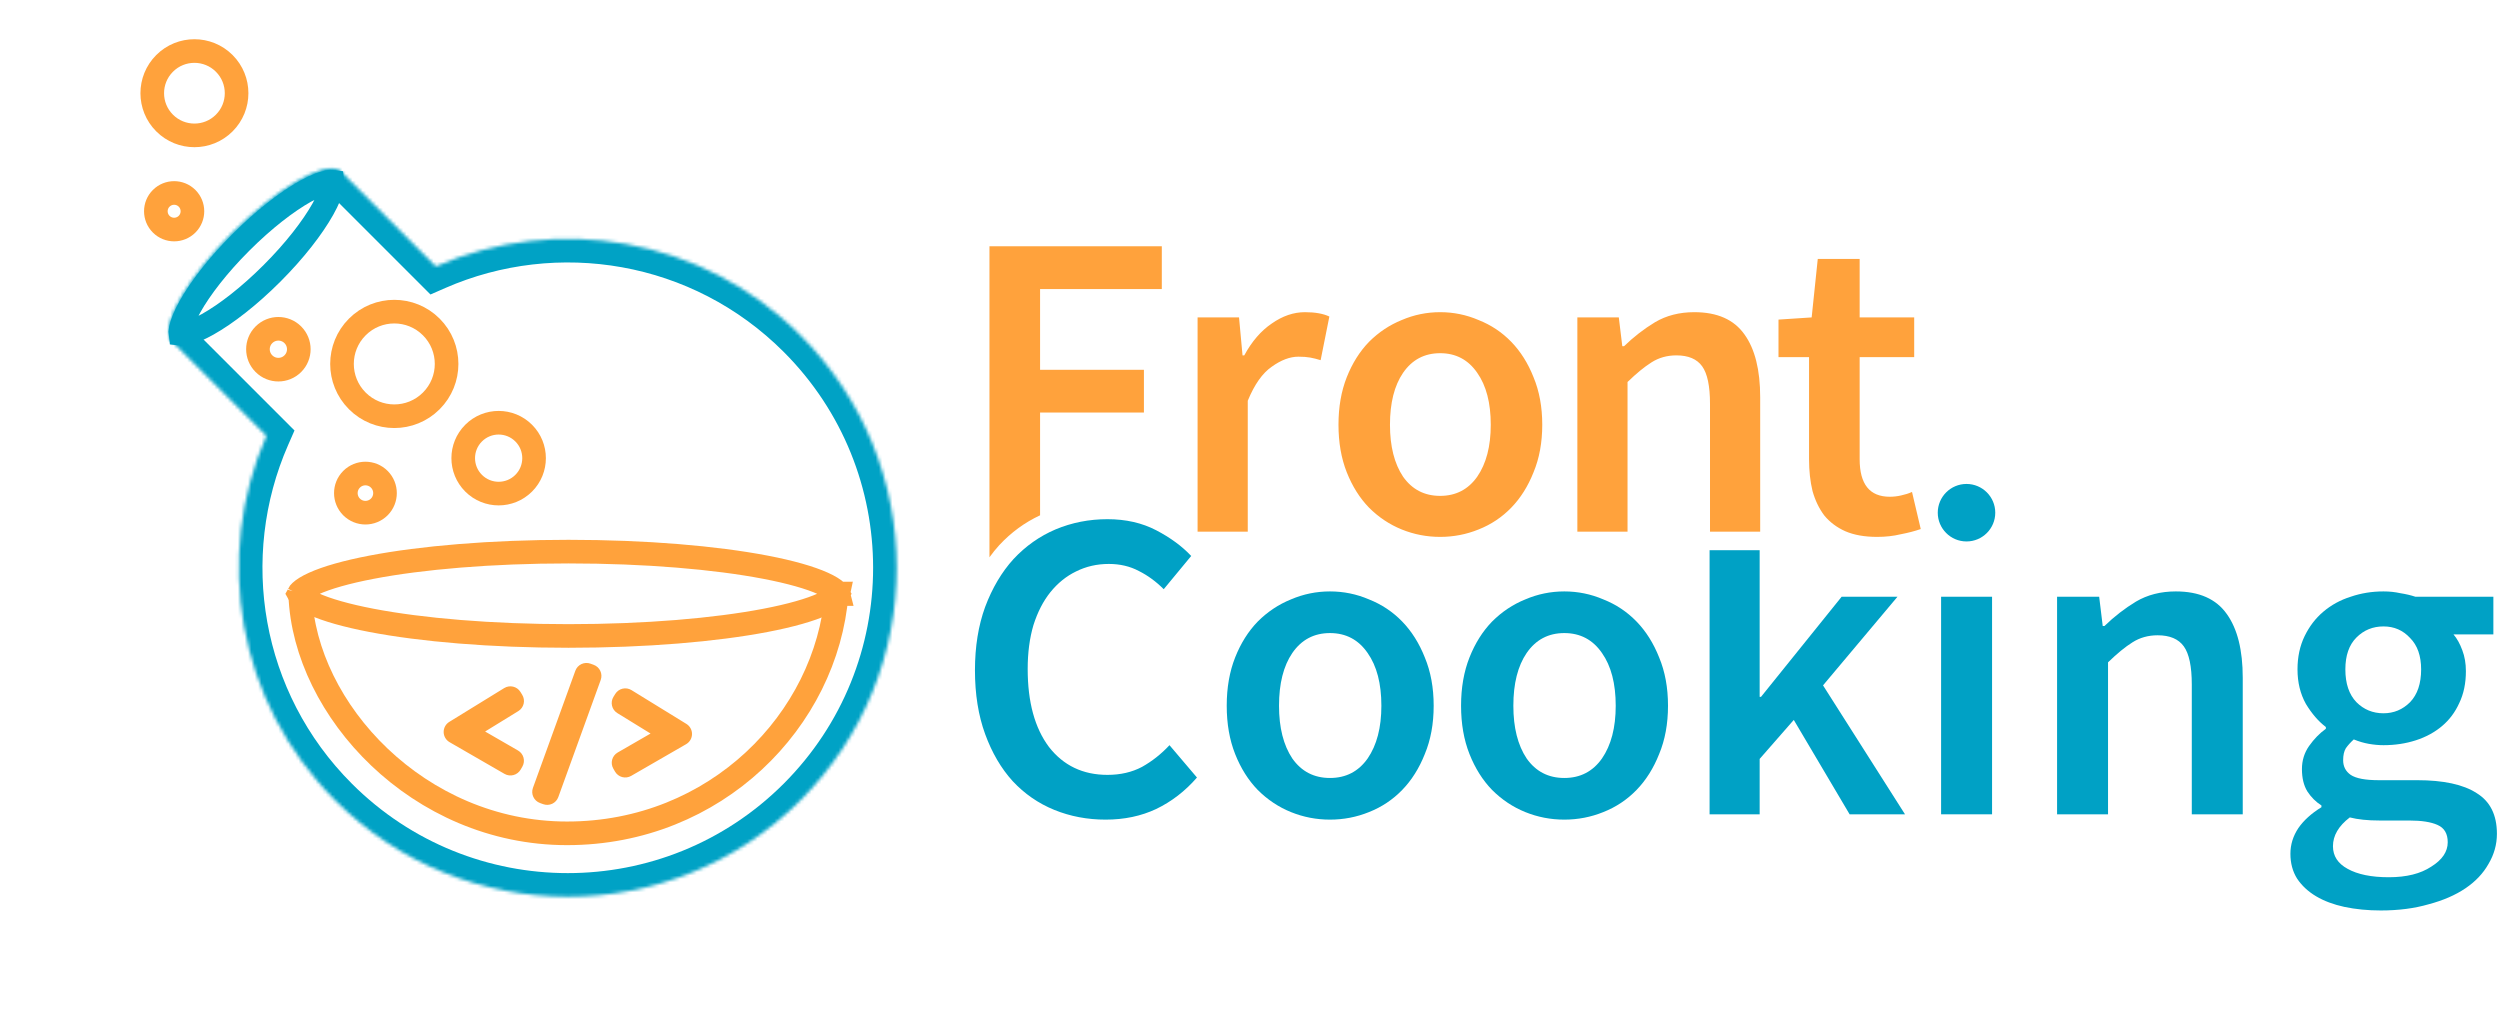 <svg
    width="741"
    height="307"
    viewBox="0 0 741 307"
    fill="none"
    xmlns="http://www.w3.org/2000/svg"
>
    <g id="Logo v2">
        <g id="Glass">
            <g id="Union">
                <mask id="path-1-inside-1" fill="white">
                    <path
                        fill-rule="evenodd"
                        clip-rule="evenodd"
                        d="M100.285 50.328C95.453 48.015 81.959 55.926 68.943 68.943C55.926 81.959 48.015 95.453 50.328 100.285L50.205 100.409L50.912 101.116L78.959 129.163C63.333 164.864 70.129 208.015 99.349 237.234C137.425 275.31 199.158 275.31 237.234 237.234C275.31 199.158 275.31 137.425 237.234 99.349C208.015 70.129 164.864 63.333 129.163 78.959L101.116 50.912L100.409 50.205L100.285 50.328Z"
                    />
                </mask>
                <path
                    d="M100.285 50.328L97.262 56.642L101.731 58.782L105.235 55.278L100.285 50.328ZM50.328 100.285L55.278 105.235L58.782 101.731L56.642 97.262L50.328 100.285ZM50.205 100.409L45.255 95.459L40.305 100.409L45.255 105.359L50.205 100.409ZM50.912 101.116L45.962 106.066L50.912 101.116ZM78.959 129.163L85.371 131.97L87.287 127.592L83.908 124.214L78.959 129.163ZM129.163 78.959L124.214 83.908L127.592 87.287L131.97 85.371L129.163 78.959ZM101.116 50.912L96.166 55.861L101.116 50.912ZM100.409 50.205L105.359 45.255L100.409 40.305L95.459 45.255L100.409 50.205ZM103.308 44.015C99.728 42.301 95.873 42.945 93.239 43.705C90.32 44.547 87.21 46.034 84.119 47.862C77.897 51.544 70.812 57.174 63.993 63.993L73.893 73.893C80.09 67.695 86.26 62.862 91.247 59.911C93.761 58.424 95.743 57.553 97.12 57.156C98.782 56.676 98.426 57.199 97.262 56.642L103.308 44.015ZM63.993 63.993C57.174 70.812 51.544 77.897 47.862 84.119C46.034 87.21 44.547 90.32 43.705 93.239C42.945 95.873 42.301 99.728 44.015 103.308L56.642 97.262C57.199 98.426 56.677 98.782 57.156 97.12C57.553 95.743 58.424 93.761 59.911 91.247C62.862 86.26 67.695 80.09 73.893 73.893L63.993 63.993ZM55.154 105.359L55.278 105.235L45.379 95.335L45.255 95.459L55.154 105.359ZM55.861 96.166L55.154 95.459L45.255 105.359L45.962 106.066L55.861 96.166ZM83.908 124.214L55.861 96.166L45.962 106.066L74.009 134.113L83.908 124.214ZM72.546 126.356C55.803 164.608 63.074 210.859 94.399 242.184L104.298 232.285C77.184 205.171 70.862 165.119 85.371 131.97L72.546 126.356ZM94.399 242.184C135.209 282.994 201.374 282.994 242.184 242.184L232.285 232.285C196.942 267.627 139.641 267.627 104.298 232.285L94.399 242.184ZM242.184 242.184C282.994 201.374 282.994 135.209 242.184 94.399L232.285 104.298C267.627 139.641 267.627 196.942 232.285 232.285L242.184 242.184ZM242.184 94.399C210.859 63.074 164.608 55.803 126.356 72.546L131.97 85.371C165.119 70.862 205.171 77.184 232.285 104.298L242.184 94.399ZM96.166 55.861L124.214 83.908L134.113 74.009L106.066 45.962L96.166 55.861ZM95.459 55.154L96.166 55.861L106.066 45.962L105.359 45.255L95.459 55.154ZM105.235 55.278L105.359 55.154L95.459 45.255L95.335 45.379L105.235 55.278Z"
                    fill="#00A2C5"
                    mask="url(#path-1-inside-1)"
                />
            </g>
            <path
                id="Ellipse 50"
                d="M97.079 53.981C97.896 53.818 98.355 53.831 98.583 53.863C98.615 54.091 98.628 54.55 98.465 55.366C98.142 56.976 97.256 59.213 95.711 61.97C92.645 67.441 87.382 74.256 80.61 81.028C73.839 87.799 67.024 93.062 61.553 96.128C58.796 97.674 56.559 98.559 54.949 98.882C54.132 99.046 53.673 99.032 53.446 99C53.413 98.772 53.4 98.313 53.564 97.497C53.887 95.887 54.772 93.65 56.317 90.893C59.383 85.422 64.647 78.607 71.418 71.835C78.189 65.064 85.005 59.801 90.475 56.735C93.233 55.189 95.47 54.304 97.079 53.981Z"
                stroke="#00A2C5"
                stroke-width="7"
            />
            <g id="liquid">
                <path
                    id="Ellipse 51"
                    d="M248.51 175.915C248.51 175.915 248.509 175.92 248.505 175.932C248.507 175.92 248.509 175.915 248.51 175.915ZM247.911 175.33C248.269 175.665 248.417 175.888 248.475 176C248.417 176.112 248.269 176.335 247.911 176.67C247.191 177.344 245.934 178.161 243.994 179.04C240.135 180.788 234.331 182.449 226.885 183.876C212.05 186.719 191.406 188.5 168.5 188.5C145.594 188.5 124.95 186.719 110.115 183.876C102.669 182.449 96.865 180.788 93.006 179.04C91.066 178.161 89.809 177.344 89.089 176.67C88.731 176.335 88.583 176.112 88.525 176C88.583 175.888 88.731 175.665 89.089 175.33C89.809 174.656 91.066 173.839 93.006 172.96C96.865 171.212 102.669 169.551 110.115 168.124C124.95 165.281 145.594 163.5 168.5 163.5C191.406 163.5 212.05 165.281 226.885 168.124C234.331 169.551 240.135 171.212 243.994 172.96C245.934 173.839 247.191 174.656 247.911 175.33ZM88.49 175.915C88.491 175.915 88.493 175.92 88.495 175.932C88.491 175.92 88.49 175.915 88.49 175.915ZM88.49 176.085C88.49 176.085 88.491 176.08 88.495 176.068C88.493 176.08 88.491 176.085 88.49 176.085ZM248.505 176.068C248.509 176.08 248.51 176.085 248.51 176.085C248.509 176.085 248.507 176.08 248.505 176.068Z"
                    stroke="#FFA23C"
                    stroke-width="7"
                />
                <path
                    id="Ellipse 59"
                    d="M248 176C244.992 213.39 212.214 247 168.07 247C123.926 247 90.289 210.274 89 176.445"
                    stroke="#FFA23C"
                    stroke-width="7"
                />
                <path
                    id="Union_2"
                    d="M173.824 200L175.016 196.709C174.143 196.393 173.18 196.437 172.34 196.83C171.499 197.224 170.849 197.936 170.533 198.808L173.824 200ZM161.251 234.725L157.96 233.534C157.302 235.351 158.242 237.358 160.06 238.016L161.251 234.725ZM174.765 200.34L178.055 201.532C178.714 199.714 177.774 197.708 175.956 197.049L174.765 200.34ZM162.191 235.066L161 238.357C161.873 238.673 162.835 238.629 163.676 238.236C164.517 237.842 165.166 237.13 165.482 236.257L162.191 235.066ZM151.281 206.929L154.262 205.095C153.249 203.448 151.093 202.935 149.447 203.948L151.281 206.929ZM135.714 216.508L133.88 213.528H133.88L135.714 216.508ZM151.805 207.781L153.64 210.761C154.43 210.275 154.995 209.494 155.21 208.591C155.425 207.688 155.273 206.737 154.786 205.946L151.805 207.781ZM136.953 216.92L135.119 213.94C134.069 214.586 133.436 215.737 133.453 216.97C133.471 218.203 134.136 219.336 135.204 219.952L136.953 216.92ZM151.793 225.482L154.825 227.231C155.791 225.557 155.216 223.416 153.542 222.45L151.793 225.482ZM151.293 226.348L149.544 229.38C150.348 229.844 151.304 229.969 152.2 229.729C153.097 229.488 153.861 228.901 154.325 228.097L151.293 226.348ZM135.727 217.367L137.476 214.336L137.476 214.336L135.727 217.367ZM135 216.948L133.166 213.967C132.115 214.614 131.483 215.765 131.5 216.998C131.518 218.231 132.183 219.364 133.251 219.98L135 216.948ZM184.809 208.379L181.828 206.545C180.815 208.191 181.329 210.347 182.975 211.36L184.809 208.379ZM199.661 217.519L201.41 220.551C202.479 219.935 203.144 218.802 203.161 217.569C203.179 216.336 202.546 215.185 201.496 214.538L199.661 217.519ZM185.333 207.528L187.168 204.547C186.377 204.06 185.426 203.908 184.523 204.123C183.62 204.338 182.839 204.903 182.353 205.693L185.333 207.528ZM200.9 217.107L199.066 220.088L199.066 220.088L200.9 217.107ZM201.614 217.547L203.363 220.578C204.432 219.962 205.097 218.829 205.114 217.596C205.132 216.363 204.499 215.212 203.449 214.566L201.614 217.547ZM200.888 217.966L202.637 220.998H202.637L200.888 217.966ZM185.321 226.947L182.289 228.696C182.753 229.5 183.518 230.087 184.414 230.327C185.311 230.568 186.266 230.442 187.07 229.978L185.321 226.947ZM184.821 226.081L183.072 223.049C181.398 224.015 180.824 226.155 181.79 227.83L184.821 226.081ZM170.533 198.808L157.96 233.534L164.542 235.917L177.115 201.191L170.533 198.808ZM175.956 197.049L175.016 196.709L172.633 203.291L173.573 203.631L175.956 197.049ZM165.482 236.257L178.055 201.532L171.474 199.149L158.901 233.874L165.482 236.257ZM160.06 238.016L161 238.357L163.383 231.775L162.443 231.435L160.06 238.016ZM149.447 203.948L133.88 213.528L137.549 219.489L153.115 209.91L149.447 203.948ZM154.786 205.946L154.262 205.095L148.3 208.763L148.824 209.615L154.786 205.946ZM138.787 219.901L153.64 210.761L149.971 204.8L135.119 213.94L138.787 219.901ZM153.542 222.45L138.702 213.889L135.204 219.952L150.044 228.514L153.542 222.45ZM154.325 228.097L154.825 227.231L148.761 223.733L148.262 224.599L154.325 228.097ZM133.978 220.399L149.544 229.38L153.042 223.316L137.476 214.336L133.978 220.399ZM133.251 219.98L133.978 220.399L137.476 214.336L136.749 213.916L133.251 219.98ZM133.88 213.528L133.166 213.967L136.834 219.929L137.549 219.489L133.88 213.528ZM182.975 211.36L197.827 220.5L201.496 214.538L186.644 205.398L182.975 211.36ZM182.353 205.693L181.828 206.545L187.79 210.214L188.314 209.362L182.353 205.693ZM202.734 214.126L187.168 204.547L183.499 210.508L199.066 220.088L202.734 214.126ZM203.449 214.566L202.734 214.126L199.066 220.088L199.78 220.528L203.449 214.566ZM202.637 220.998L203.363 220.578L199.865 214.515L199.139 214.934L202.637 220.998ZM187.07 229.978L202.637 220.998L199.139 214.934L183.572 223.915L187.07 229.978ZM181.79 227.83L182.289 228.696L188.353 225.198L187.853 224.332L181.79 227.83ZM197.912 214.487L183.072 223.049L186.57 229.112L201.41 220.551L197.912 214.487Z"
                    fill="#FFA23C"
                />
            </g>
        </g>
        <g id="bubbles">
            <circle
                id="Ellipse 53"
                cx="147.799"
                cy="135.799"
                r="10.5"
                transform="rotate(-45 147.799 135.799)"
                stroke="#FFA23C"
                stroke-width="7"
            />
            <circle
                id="Ellipse 54"
                cx="116.87"
                cy="107.87"
                r="15.5"
                transform="rotate(-45 116.87 107.87)"
                stroke="#FFA23C"
                stroke-width="7"
            />
            <circle
                id="Ellipse 55"
                cx="57.627"
                cy="27.627"
                r="12.5"
                transform="rotate(-45 57.627 27.627)"
                stroke="#FFA23C"
                stroke-width="7"
            />
            <circle
                id="Ellipse 56"
                cx="51.616"
                cy="62.616"
                r="5.421"
                transform="rotate(-45 51.616 62.616)"
                stroke="#FFA23C"
                stroke-width="7"
            />
            <circle
                id="Ellipse 57"
                cx="82.512"
                cy="103.512"
                r="6.054"
                transform="rotate(-45 82.512 103.512)"
                stroke="#FFA23C"
                stroke-width="7"
            />
            <circle
                id="Ellipse 58"
                cx="108.314"
                cy="146.157"
                r="5.803"
                transform="rotate(-45 108.314 146.157)"
                stroke="#FFA23C"
                stroke-width="7"
            />
        </g>
        <path
            id="Front"
            fill-rule="evenodd"
            clip-rule="evenodd"
            d="M293.276 165.179V73H344.361V85.674H308.278V109.6H339.059V122.275H308.278V152.736C303.722 154.859 299.681 157.817 296.156 161.611C295.14 162.731 294.18 163.92 293.276 165.179ZM354.964 157.582V94.081H367.25L368.285 105.333H368.802C371.044 101.194 373.76 98.047 376.95 95.891C380.14 93.65 383.417 92.529 386.779 92.529C389.797 92.529 392.211 92.96 394.022 93.822L391.435 106.755C390.314 106.41 389.279 106.152 388.331 105.979C387.383 105.807 386.219 105.721 384.839 105.721C382.339 105.721 379.709 106.712 376.95 108.695C374.191 110.592 371.82 113.955 369.837 118.783V157.582H354.964ZM415.48 156.935C419.101 158.401 422.895 159.134 426.861 159.134C430.827 159.134 434.621 158.401 438.242 156.935C441.95 155.47 445.183 153.314 447.942 150.469C450.701 147.624 452.9 144.132 454.538 139.993C456.262 135.855 457.124 131.156 457.124 125.896C457.124 120.637 456.262 115.938 454.538 111.799C452.9 107.661 450.701 104.169 447.942 101.323C445.183 98.478 441.95 96.323 438.242 94.857C434.621 93.305 430.827 92.529 426.861 92.529C422.895 92.529 419.101 93.305 415.48 94.857C411.859 96.323 408.626 98.478 405.78 101.323C403.021 104.169 400.823 107.661 399.184 111.799C397.546 115.938 396.727 120.637 396.727 125.896C396.727 131.156 397.546 135.855 399.184 139.993C400.823 144.132 403.021 147.624 405.78 150.469C408.626 153.314 411.859 155.47 415.48 156.935ZM437.854 141.286C435.181 145.08 431.517 146.977 426.861 146.977C422.205 146.977 418.541 145.08 415.868 141.286C413.281 137.406 411.988 132.276 411.988 125.896C411.988 119.43 413.281 114.299 415.868 110.506C418.541 106.626 422.205 104.686 426.861 104.686C431.517 104.686 435.181 106.626 437.854 110.506C440.527 114.299 441.863 119.43 441.863 125.896C441.863 132.276 440.527 137.406 437.854 141.286ZM467.528 157.582V94.081H479.815L480.849 102.617H481.367C484.212 99.858 487.273 97.487 490.549 95.504C493.912 93.52 497.791 92.529 502.189 92.529C509 92.529 513.958 94.728 517.062 99.125C520.166 103.436 521.718 109.644 521.718 117.748V157.582H506.845V119.688C506.845 114.429 506.069 110.721 504.517 108.566C502.965 106.41 500.421 105.333 496.886 105.333C494.127 105.333 491.67 106.022 489.514 107.402C487.445 108.695 485.074 110.635 482.401 113.222V157.582H467.528ZM546.934 157.453C549.521 158.574 552.668 159.134 556.375 159.134C558.876 159.134 561.204 158.875 563.359 158.358C565.601 157.927 567.584 157.41 569.308 156.806L566.722 145.813C565.773 146.244 564.696 146.589 563.489 146.848C562.368 147.106 561.247 147.236 560.126 147.236C554.177 147.236 551.202 143.528 551.202 136.113V105.85H567.368V94.081H551.202V76.751H538.786L536.976 94.081L527.147 94.728V105.85H536.2V136.113C536.2 139.562 536.545 142.709 537.235 145.554C538.01 148.313 539.174 150.727 540.726 152.797C542.365 154.78 544.434 156.332 546.934 157.453Z"
            fill="#FFA23C"
        />
        <g id="Cooking">
            <path
                d="M327.723 242.937C322.294 242.937 317.216 241.974 312.487 240.048C307.759 238.121 303.644 235.276 300.141 231.51C296.726 227.745 294.012 223.105 291.998 217.588C289.984 212.072 288.977 205.767 288.977 198.675C288.977 191.67 289.984 185.409 291.998 179.893C294.099 174.289 296.901 169.56 300.404 165.708C303.994 161.855 308.153 158.922 312.881 156.908C317.697 154.894 322.82 153.887 328.249 153.887C333.677 153.887 338.493 154.981 342.696 157.17C346.899 159.359 350.358 161.899 353.072 164.788L344.929 174.639C342.653 172.362 340.201 170.567 337.574 169.254C334.947 167.853 331.97 167.152 328.643 167.152C325.14 167.152 321.9 167.897 318.923 169.385C316.034 170.786 313.494 172.844 311.305 175.558C309.204 178.185 307.54 181.425 306.314 185.278C305.176 189.13 304.607 193.465 304.607 198.281C304.607 208.088 306.708 215.793 310.911 221.397C315.202 226.913 320.981 229.672 328.249 229.672C332.101 229.672 335.516 228.884 338.493 227.307C341.47 225.644 344.185 223.499 346.637 220.872L354.78 230.46C351.277 234.488 347.25 237.596 342.696 239.785C338.231 241.887 333.24 242.937 327.723 242.937Z"
                fill="#00A1C5"
            />
            <path
                d="M394.205 242.937C390.177 242.937 386.325 242.193 382.647 240.704C378.97 239.216 375.686 237.027 372.796 234.137C369.994 231.248 367.762 227.701 366.098 223.499C364.434 219.296 363.602 214.523 363.602 209.182C363.602 203.841 364.434 199.069 366.098 194.866C367.762 190.663 369.994 187.117 372.796 184.227C375.686 181.337 378.97 179.148 382.647 177.66C386.325 176.084 390.177 175.296 394.205 175.296C398.233 175.296 402.086 176.084 405.763 177.66C409.529 179.148 412.812 181.337 415.614 184.227C418.416 187.117 420.649 190.663 422.313 194.866C424.064 199.069 424.94 203.841 424.94 209.182C424.94 214.523 424.064 219.296 422.313 223.499C420.649 227.701 418.416 231.248 415.614 234.137C412.812 237.027 409.529 239.216 405.763 240.704C402.086 242.193 398.233 242.937 394.205 242.937ZM394.205 230.591C398.934 230.591 402.655 228.665 405.369 224.812C408.084 220.872 409.441 215.662 409.441 209.182C409.441 202.615 408.084 197.405 405.369 193.552C402.655 189.612 398.934 187.642 394.205 187.642C389.477 187.642 385.756 189.612 383.041 193.552C380.414 197.405 379.101 202.615 379.101 209.182C379.101 215.662 380.414 220.872 383.041 224.812C385.756 228.665 389.477 230.591 394.205 230.591Z"
                fill="#00A1C5"
            />
            <path
                d="M463.663 242.937C459.635 242.937 455.783 242.193 452.105 240.704C448.427 239.216 445.144 237.027 442.254 234.137C439.452 231.248 437.219 227.701 435.556 223.499C433.892 219.296 433.06 214.523 433.06 209.182C433.06 203.841 433.892 199.069 435.556 194.866C437.219 190.663 439.452 187.117 442.254 184.227C445.144 181.337 448.427 179.148 452.105 177.66C455.783 176.084 459.635 175.296 463.663 175.296C467.691 175.296 471.544 176.084 475.221 177.66C478.986 179.148 482.27 181.337 485.072 184.227C487.874 187.117 490.107 190.663 491.771 194.866C493.522 199.069 494.397 203.841 494.397 209.182C494.397 214.523 493.522 219.296 491.771 223.499C490.107 227.701 487.874 231.248 485.072 234.137C482.27 237.027 478.986 239.216 475.221 240.704C471.544 242.193 467.691 242.937 463.663 242.937ZM463.663 230.591C468.391 230.591 472.113 228.665 474.827 224.812C477.542 220.872 478.899 215.662 478.899 209.182C478.899 202.615 477.542 197.405 474.827 193.552C472.113 189.612 468.391 187.642 463.663 187.642C458.935 187.642 455.213 189.612 452.499 193.552C449.872 197.405 448.559 202.615 448.559 209.182C448.559 215.662 449.872 220.872 452.499 224.812C455.213 228.665 458.935 230.591 463.663 230.591Z"
                fill="#00A1C5"
            />
            <path
                d="M575.343 241.361V176.872H590.447V241.361H575.343Z"
                fill="#00A1C5"
            />
            <path
                d="M609.717 241.361V176.872H622.195L623.246 185.54H623.771C626.661 182.738 629.769 180.33 633.097 178.317C636.511 176.303 640.452 175.296 644.917 175.296C651.835 175.296 656.87 177.529 660.022 181.994C663.174 186.372 664.75 192.677 664.75 200.908V241.361H649.646V202.878C649.646 197.536 648.858 193.771 647.282 191.582C645.705 189.393 643.122 188.299 639.532 188.299C636.73 188.299 634.235 188.999 632.046 190.4C629.944 191.714 627.536 193.684 624.822 196.311V241.361H609.717Z"
                fill="#00A1C5"
            />
            <path
                d="M705.673 269.863C701.82 269.863 698.23 269.512 694.903 268.812C691.663 268.111 688.861 267.061 686.497 265.66C684.133 264.259 682.25 262.507 680.849 260.406C679.536 258.304 678.879 255.853 678.879 253.051C678.879 250.336 679.667 247.797 681.243 245.433C682.819 243.156 685.096 241.098 688.073 239.26V238.734C686.409 237.684 685.008 236.283 683.87 234.531C682.819 232.78 682.294 230.591 682.294 227.964C682.294 225.425 682.994 223.148 684.395 221.134C685.884 219.033 687.547 217.325 689.386 216.012V215.487C687.197 213.823 685.227 211.546 683.476 208.657C681.812 205.68 680.98 202.265 680.98 198.412C680.98 194.734 681.681 191.451 683.082 188.561C684.483 185.672 686.322 183.264 688.598 181.337C690.962 179.324 693.677 177.835 696.741 176.872C699.806 175.821 703.046 175.296 706.461 175.296C708.212 175.296 709.876 175.471 711.452 175.821C713.116 176.084 714.604 176.434 715.918 176.872H739.034V188.036H727.213C728.264 189.262 729.139 190.838 729.84 192.764C730.54 194.603 730.891 196.661 730.891 198.937C730.891 202.527 730.234 205.68 728.92 208.394C727.695 211.109 725.987 213.385 723.798 215.224C721.609 217.063 719.026 218.464 716.049 219.427C713.072 220.39 709.876 220.872 706.461 220.872C705.06 220.872 703.615 220.74 702.126 220.478C700.638 220.215 699.149 219.777 697.661 219.164C696.698 220.04 695.91 220.915 695.297 221.791C694.771 222.667 694.509 223.849 694.509 225.337C694.509 227.176 695.253 228.621 696.741 229.672C698.318 230.722 701.076 231.248 705.016 231.248H716.443C724.236 231.248 730.103 232.517 734.043 235.057C738.071 237.508 740.085 241.536 740.085 247.14C740.085 250.292 739.253 253.27 737.589 256.072C736.013 258.874 733.736 261.282 730.759 263.295C727.782 265.309 724.148 266.885 719.858 268.024C715.655 269.25 710.926 269.863 705.673 269.863ZM706.461 211.415C709.525 211.415 712.152 210.32 714.341 208.131C716.53 205.855 717.625 202.615 717.625 198.412C717.625 194.384 716.53 191.276 714.341 189.087C712.24 186.81 709.613 185.672 706.461 185.672C703.309 185.672 700.638 186.766 698.449 188.955C696.26 191.144 695.165 194.297 695.165 198.412C695.165 202.615 696.26 205.855 698.449 208.131C700.638 210.32 703.309 211.415 706.461 211.415ZM708.037 260.012C713.291 260.012 717.494 258.961 720.646 256.86C723.886 254.846 725.506 252.438 725.506 249.636C725.506 247.096 724.499 245.389 722.485 244.513C720.558 243.638 717.756 243.2 714.079 243.2H705.279C701.776 243.2 698.843 242.894 696.479 242.281C693.151 244.82 691.488 247.666 691.488 250.818C691.488 253.707 692.932 255.94 695.822 257.516C698.799 259.18 702.871 260.012 708.037 260.012Z"
                fill="#00A1C5"
            />
        </g>
        <path
            id="Cooking_2"
            d="M506.721 241.361V163.082H521.563V206.555H521.957L545.861 176.872H562.411L540.345 203.14L564.643 241.361H548.226L531.676 213.385L521.563 224.943V241.361H506.721Z"
            fill="#00A1C5"
        />
        <path
            id="dot"
            d="M591.395 151.963C591.395 156.67 587.58 160.485 582.873 160.485C578.167 160.485 574.351 156.67 574.351 151.963C574.351 147.257 578.167 143.441 582.873 143.441C587.58 143.441 591.395 147.257 591.395 151.963Z"
            fill="#00A1C5"
        />
    </g>
</svg>
